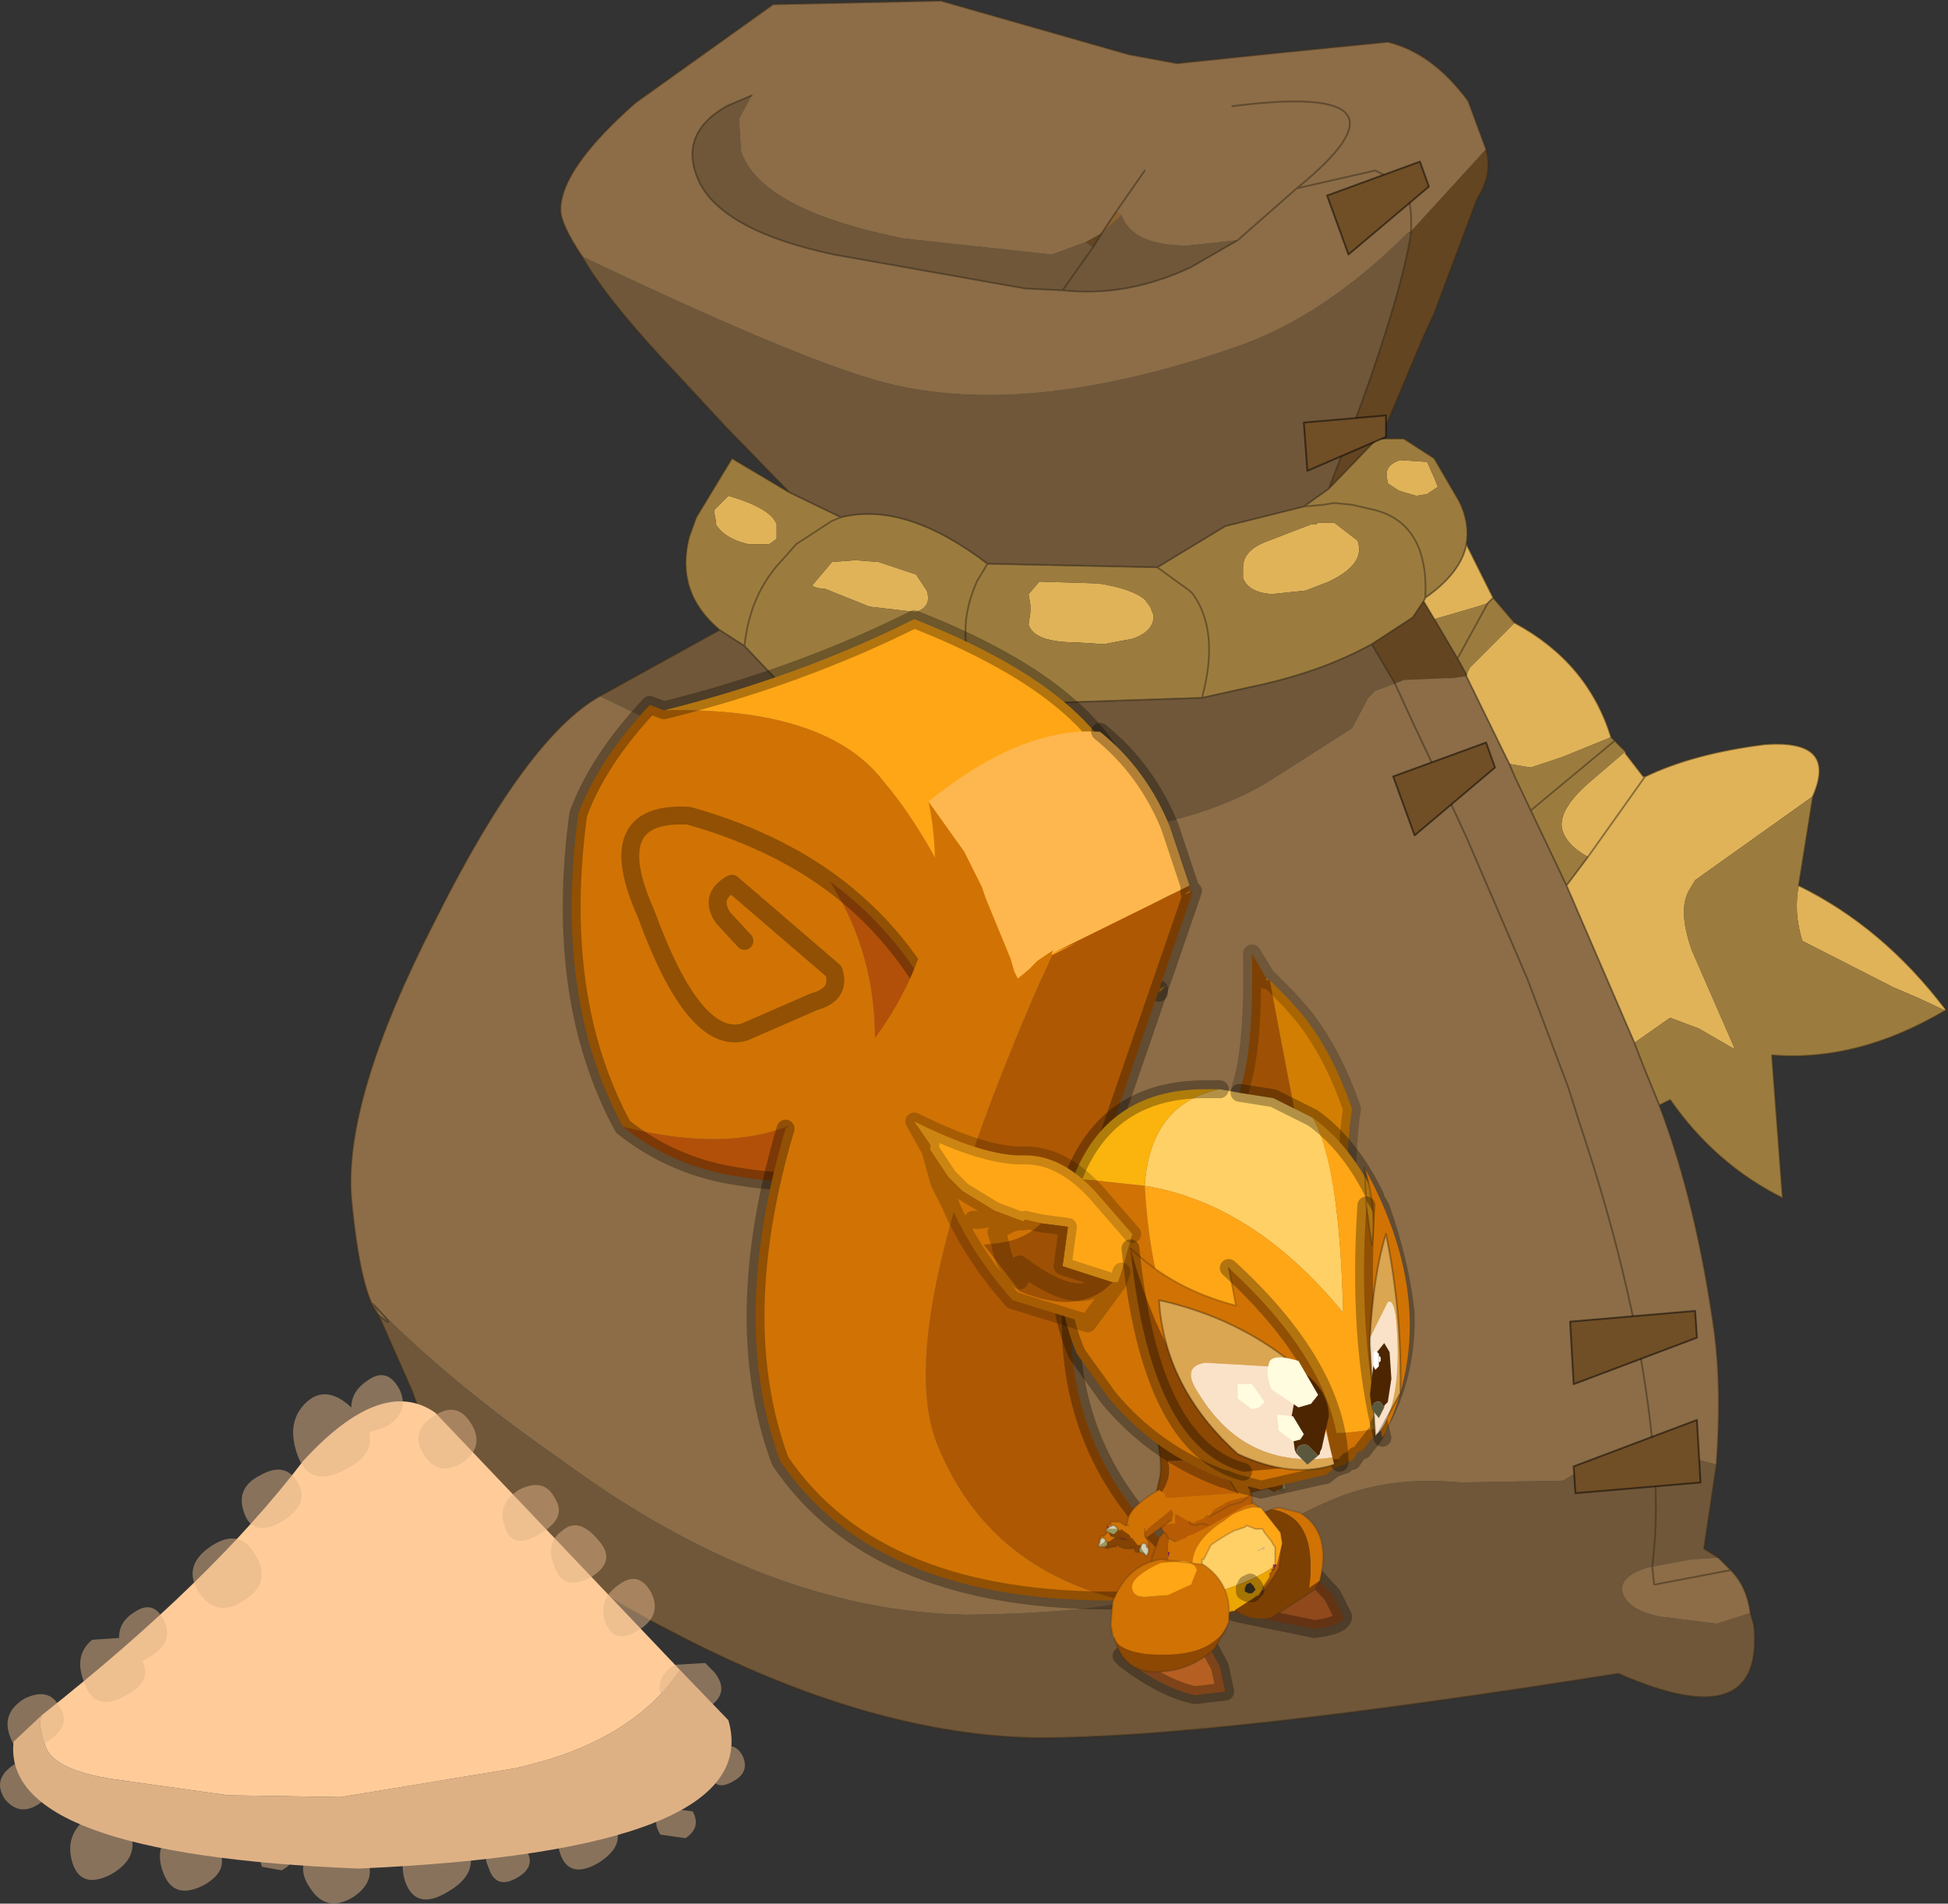 <svg viewBox="0 0 54.504 53.251" xmlns="http://www.w3.org/2000/svg" xmlns:xlink="http://www.w3.org/1999/xlink"><rect x="0" y="0" width="54.504" height="53.251" fill="#333333" stroke="none"/><g transform="translate(-373.02 -273.98)"><use transform="translate(373 273.65)" width="54.5" height="53.6" xlink:href="#a"/><use transform="translate(388.75 291.05)" width="23.85" height="30.65" xlink:href="#b"/></g><defs><g id="c"><path d="m12.1-14.05.75 1.5-.15.15-.3.1-1.2.35-.3-.5.05-.1q1-.7 1.15-1.5m1.35 2.2q2.05 1.1 2.7 3.2l-1.35.55-.9.3-.6-.1-1.2-2.45v-.05l.1-.2 1.25-1.25m3.1 3.6v.05l.5.65h.05q1.35-.65 3.35-.9Q22.5-8.6 21.8-7l-3.3 2.35-.15.25q-.35.55.05 1.7L19.6.05h-.05L18.6-.5l-.8-.3-1 .7-1.9-4.4.6-.8q-.55-.3-.7-.7-.2-.55.7-1.35l1.05-.9M21.4-4.5q2.35 1.15 4.1 3.45V-1l-.75-.35-.7-.3-2.55-1.3q-.25-.8-.1-1.55M11-16.35l.2.45.1.25-.3.2-.3.05-.35-.1-.15-.05-.3-.2v-.05q-.15-.45.35-.6l.75.05M5.85-13.3v-.1q0-.45.6-.7l1.3-.5h.15l.05-.05h.45l.65.5q.25.65-.8 1.15l-.65.25-.95.1q-.65-.05-.8-.45v-.2m-5.7.3 1.65.05q.95.15 1.3.45l.15.2.1.25q0 .45-.6.65l-.8.15-.75-.05q-1.2 0-1.35-.5l.05-.35v-.2l-.05-.3.3-.35M17.1-7.55 15.5-5.3l1.6-2.25m-26-7.05v-.1l-.05-.25V-15l.4-.4q1.2.35 1.35.8v.4l-.2.15H-8q-.65-.15-.9-.55m2.95 1.8-.2-.05-.05-.05.55-.65.65-.05.65.05 1.05.35.3.45q.15.45-.3.6l-1.3-.15-1.25-.5h-.1" fill="#e0b359" fill-rule="evenodd" transform="translate(28.95 29.6)"/><path d="M9.7-17h.65l.85.55.7 1.2q.3.6.2 1.2-.15.8-1.15 1.5l-.05.1-.3.45-1.15.75q-1.45.8-3.4 1.2l-1.35.3q.5-1.85-.25-2.9l-.1-.1-.9-.65.9.65.1.1q.75 1.05.25 2.9l-5.95.2q-5.25.35-5.95-.7l-.9-.95q.15-1.45 1.05-2.4l.4-.45 1-.65.25-.1-.25.1-1 .65-.4.45q-.9.95-1.05 2.4l-.7-.45q-1.25-1.05-.85-2.6l.2-.55 1-1.65 1.6.95 1.45.7q1.8-.45 4.1 1.3l4.75.1 1.9-1.15 2.2-.55.55-.05.3-.05.5.05.65.15q1.5.4 1.4 2.45.1-2.05-1.4-2.45l-.65-.15-.5-.05-.3.05-.55.05.7-.5L9.6-17h.1m3.15 4.45.6.7-1.25 1.25-.1.2-.25-.45-.65-1.1 1.2-.35.3-.1.15-.15m3.3 3.9.4.4-1.05.9q-.9.8-.7 1.35.15.4.7.7l-.6.8-1-2.1-.45-.95-.15-.35.6.1.9-.3 1.35-.55M21.8-7l-.4 2.5q-.15.75.1 1.55l2.55 1.3.7.3.75.35v-.05l.05.05h-.05Q23.05.45 20.65.25l.3 4q-1.9-.95-3.15-2.75l-.3.15-.45-1.1-.25-.65 1-.7.8.3.95.55h.05L18.4-2.7q-.4-1.15-.05-1.7l.15-.25L21.8-7M11-16.35l-.75-.05q-.5.15-.35.6v.05l.3.2.15.05.35.1.3-.05.3-.2-.1-.25-.2-.45M.15-13l-.3.35.05.3v.2l-.05.35q.15.5 1.35.5l.75.05.8-.15q.6-.2.6-.65l-.1-.25-.15-.2q-.35-.3-1.3-.45L.15-13m5.7-.3v.2q.15.4.8.45l.95-.1.65-.25q1.05-.5.8-1.15l-.65-.5h-.45l-.05.05h-.15l-1.3.5q-.6.25-.6.7v.1m10.4 4.75L13.9-6.6l2.35-1.95m-4.4-2.3.85-1.55-.85 1.55M-8.9-14.6q.25.4.9.55h.6l.2-.15v-.4q-.15-.45-1.35-.8l-.4.4v.05l.05.25v.1m2.95 1.8h.1l1.25.5 1.3.15q.45-.15.3-.6l-.3-.45-1.05-.35-.65-.05-.65.05-.55.65.05.05.2.05m4.65-.7-.3.5-.1.25q-.6 1.6.45 3.2-1.05-1.6-.45-3.2l.1-.25.3-.5" fill="#9c7c3e" fill-rule="evenodd" transform="translate(28.95 29.6)"/><path d="M12.65-25.1q.2.7-.25 1.4l-1.2 3.2-.3.65L9.7-17h-.1l-1.35 1.4.9-2.35q1.15-3.2 1.4-4.8v-.05l2.1-2.3m-2.2 2.35.1-.05v.05h-.1m-9 .25.45-.25-.25.4-.2-.15m8 11.25L10.6-12l.3-.45.3.5.65 1.1.25.45v.05h-.05l-.35.05h-.2l-1.15.05-.25.1-.65-1.1" fill="#634521" fill-rule="evenodd" transform="translate(28.95 29.6)"/><path d="m19.1 11.7-.35 2.35.4.25-.75.05-1.1.2q-.85.2-.85.65.1.55 1.05.75l1.6.2.95-.3.1.35q.3 3.15-3.8 1.35Q5 19.35.15 19.35q-4.7-.05-10.25-2.95-6.05-3.1-7.3-6.75l-.95-2.15.05.05q.55.45-.2-.35 2.15 2.2 5.25 4.35Q-7.5 15.8-1.9 15.9q5.55-.05 7.1-1.3t3.1-1.9q1.6-.7 3.65-.5l2.85-.05q.7-.45 2.3-1.1l.2.1q.3 0 .85.3l.95.25M-12.15-9.8l3.35-1.85.7.45.9.95q.7 1.05 5.95.7l5.95-.2 1.35-.3q1.95-.4 3.4-1.2l.65 1.1-.55.2-.2.2-.45.85-2.35 1.5q-2 1.2-5.2 1.5-3.25.3-9.05-1.95-1.8-.65-4.45-1.95m5.3-5.7-1.8-1.85-1.25-1.35q-2.05-2.15-2.75-3.4 6.5 3.1 8.75 3.6 3.95.9 9.65-1.1 2.4-.85 4.7-3.15h.1q-.25 1.6-1.4 4.8l-.9 2.35-.7.5-2.2.55-1.9 1.15-4.75-.1q-2.3-1.75-4.1-1.3l-1.45-.7M5.7-22.55l-1.3.75q-1.8.85-3.6.65l-1.05-.05-5.35-.95q-3.05-.65-3.75-2-.65-1.35.75-2.15l.7-.3-.35.65.05.9q.55 1.65 4.55 2.45l4.15.45.95-.35.2.15-.85 1.2.85-1.2.25-.4.55-.5q.3.85 1.85.85l1.4-.15m11.6 37.1q.2-1.6 0-3.4.2 1.8 0 3.4" fill="#705739" fill-rule="evenodd" transform="translate(28.95 29.6)"/><path d="m1.9-22.75.4-.6.15.1-.55.5m15.2 33.8h.2v.1l-.2-.1" fill="#8c622f" fill-rule="evenodd" transform="translate(28.95 29.6)"/><path d="M-12.65-22.1q-.6-.9-.6-1.3 0-1.15 2.1-3l3.85-2.75 4.7-.1 5.25 1.5L4-27.5l2.9-.3 3-.3q1.25.3 2.25 1.65l.5 1.35-2.1 2.3-.1.05q-2.3 2.3-4.7 3.15-5.7 2-9.65 1.1-2.25-.5-8.75-3.6M17.5 1.65q1.05 2.75 1.55 6.4.2 1.55.05 3.65l-.95-.25q-.55-.3-.85-.3v-.1Q16.9 7 15.25 2.1l-.3-.95L13.8-1.9l-1.7-3.95-.6-1.3-.8-1.7-.05-.1-.55-1.2.25-.1 1.15-.05h.2l.35-.05h.05l1.2 2.45.15.35.45.95 1 2.1 1.9 4.4.25.65.45 1.1m1.65 12.65.35.35q.45.45.55 1.2l-.95.3-1.6-.2q-.95-.2-1.05-.75 0-.45.85-.65l1.1-.2.75-.05m-37.5-6.8q-.5-.6-.75-3.2-.25-2.8 2.35-7.85 2.55-5.1 4.6-6.25Q-9.5-8.5-7.7-7.85-1.9-5.6 1.35-5.9q3.2-.3 5.2-1.5L8.9-8.9l.45-.85.2-.2.55-.2.55 1.2.05.1.8 1.7.6 1.3 1.7 3.95 1.15 3.05.3.95Q16.9 7 17.3 11.05h-.2q-1.6.65-2.3 1.1l-2.85.05q-2.05-.2-3.65.5-1.55.65-3.1 1.9t-7.1 1.3q-5.6-.1-11.35-4.35-3.1-2.15-5.25-4.35l.15.3-.15-.3q.75.8.2.35l-.05-.05M5.7-22.55 7.35-24l2.2-.5.6.3q.45.25.4 1.4.05-1.15-.4-1.4l-.6-.3-2.2.5-1.65 1.45-1.4.15q-1.55 0-1.85-.85l-.15-.1-.4.6-.45.25-.95.35-4.15-.45q-4-.8-4.55-2.45l-.05-.9.35-.65-.7.3q-1.4.8-.75 2.15.7 1.35 3.75 2l5.35.95 1.05.05q1.8.2 3.6-.65l1.3-.75M3.1-24.5l-.8 1.15.8-1.15m2.45-1.8q5.5-.7 1.8 2.3 3.7-3-1.8-2.3M19.5 14.65l-2.1.4h-.05l-.05-.5.05.5h.05l2.1-.4" fill="#8c6d47" fill-rule="evenodd" transform="translate(28.95 29.6)"/><path d="M16.3 7.5q-.6-.9-.6-1.3 0-1.15 2.1-3L21.65.45l4.7-.1 5.25 1.5 1.35.25 2.9-.3 3-.3q1.25.3 2.25 1.65l.5 1.35q.2.7-.25 1.4l-1.2 3.2-.3.65-1.2 2.85h.65l.85.55.7 1.2q.3.6.2 1.2l.75 1.5.6.7q2.05 1.1 2.7 3.2l.4.4m0 .05.5.65h.05q1.35-.65 3.35-.9 2.05-.15 1.35 1.45l-.4 2.5q2.35 1.15 4.1 3.45l.05.05h-.05Q52 30.05 49.6 29.85l.3 4q-1.9-.95-3.15-2.75l-.3.15Q47.5 34 48 37.65q.2 1.55.05 3.65l-.35 2.35.4.25.35.35q.45.45.55 1.2l.1.35q.3 3.15-3.8 1.35-11.35 1.8-16.2 1.8-4.7-.05-10.25-2.95-6.05-3.1-7.3-6.75l-.95-2.15q-.5-.6-.75-3.2-.25-2.8 2.35-7.85 2.55-5.1 4.6-6.25l3.35-1.85q-1.25-1.05-.85-2.6l.2-.55 1-1.65 1.6.95-1.8-1.85-1.25-1.35Q17 8.75 16.3 7.5m23.2-.7q.05-1.15-.4-1.4l-.6-.3-2.2.5-1.65 1.45-1.3.75q-1.8.85-3.6.65L28.7 8.4l-5.35-.95q-3.05-.65-3.75-2-.65-1.35.75-2.15l.7-.3m9.8 3.85.4-.6.8-1.15m7.45 1.75V6.8m0 .05q-.25 1.6-1.4 4.8L37.2 14l1.35-1.4h.1m1.25 4.45q1-.7 1.15-1.5m-1.2 1.6.05-.1Q40 15 38.5 14.6l-.65-.15-.5-.05-.3.05-.55.05-2.2.55-1.9 1.15.9.65.1.1q.75 1.05.25 2.9l1.35-.3q1.95-.4 3.4-1.2l1.15-.75.3-.45.3.5m1.5-.45.15-.15m-11.2-9.8.25-.4m-1.1 1.6.85-1.2M37.2 14l-.7.5m2.55 4.95-.65-1.1m2.65.9v-.05l-.25-.45-.65-1.1m4.3 6.65 1.6-2.25m.2 18.6q-.4-4.05-2.05-8.95l-.3-.95-1.15-3.05-1.7-3.95-.6-1.3-.8-1.7-.05-.1-.55-1.2m3.2 2.25.15.35.45.95 2.35-1.95m-2.95.65-1.2-2.45m4.7 10.25.25.65.45 1.1m-2.6-6.15.6-.8m1.3 5.2-1.9-4.4-1-2.1m-1.2-5.8-.85 1.55M36.3 5.6q3.7-3-1.8-2.3M20.85 18.4Q21 16.95 21.9 16l.4-.45 1-.65.25-.1-1.45-.7m5.6 5.95q-1.05-1.6-.45-3.2l.1-.25.3-.5q-2.3-1.75-4.1-1.3m-2.7 3.6.9.95q.7 1.05 5.95.7l5.95-.2m-13.5-1.9.7.45m-10.4 18.4.15.3.05.05q.55.45-.2-.35m35.8 3.85v.1q.2 1.8 0 3.4l.05.5h.05l2.1-.4M32.4 16.2l-4.75-.1" fill="none" stroke="#362a1b" stroke-linecap="round" stroke-linejoin="round" stroke-opacity=".502" stroke-width=".05"/><path d="m15.1 11.75 3.45-1.3.1 1.75-3.5.3-.05-.75" fill="#704e26" fill-rule="evenodd" transform="translate(28.95 29.6)"/><path d="m44.05 41.35.05.75 3.5-.3-.1-1.75z" fill="none" stroke="#000" stroke-linecap="round" stroke-linejoin="round" stroke-opacity=".502" stroke-width=".05"/><path d="m18.55 8.15-3.45 1.3L15 7.7l3.5-.3.05.75" fill="#704e26" fill-rule="evenodd" transform="translate(28.95 29.6)"/><path d="m47.5 37.75-.05-.75-3.5.3.1 1.75z" fill="none" stroke="#000" stroke-linecap="round" stroke-linejoin="round" stroke-opacity=".502" stroke-width=".05"/><path d="m12.9-7.8-2.25 1.9-.6-1.65 2.6-.95.25.7" fill="#704e26" fill-rule="evenodd" transform="translate(28.95 29.6)"/><path d="m41.85 21.8-.25-.7-2.6.95.6 1.65z" fill="none" stroke="#000" stroke-linecap="round" stroke-linejoin="round" stroke-opacity=".502" stroke-width=".05"/><path d="m9.85-17.05-2.2.95-.1-1.35 2.3-.2v.6" fill="#704e26" fill-rule="evenodd" transform="translate(28.95 29.6)"/><path d="M38.8 12.55v-.6l-2.3.2.1 1.35z" fill="none" stroke="#000" stroke-linecap="round" stroke-linejoin="round" stroke-opacity=".502" stroke-width=".05"/><path d="m11.05-24.05-2.25 1.9-.6-1.65 2.6-.95.25.7" fill="#704e26" fill-rule="evenodd" transform="translate(28.95 29.6)"/><path d="m40 5.55-.25-.7-2.6.95.6 1.65z" fill="none" stroke="#000" stroke-linecap="round" stroke-linejoin="round" stroke-opacity=".502" stroke-width=".05"/><path d="M-27.75 18.7q-.15.2.1.9.25.65 1.9.9l3.2.45 3.15.05 4.85-.8q3.25-.7 4.65-2.75l1.35 1.4Q-7.5 22.5-18.9 23q-10-.4-9.65-3.55l.8-.75" fill="#deb185" fill-rule="evenodd" transform="translate(28.95 29.6)"/><path d="M-9.9 17.45q-1.4 2.05-4.65 2.75l-4.85.8-3.15-.05-3.2-.45q-1.65-.25-1.9-.9-.25-.7-.1-.9 4.75-3.75 7.3-7.1 2.2-2.4 3.7-1.35l6.85 7.2" fill="#fc9" fill-rule="evenodd" transform="translate(28.95 29.6)"/><path d="M-8.95 17.5q.45.55-.1.95l-.2.15q-.65.4-1.05-.2-.45-.65.25-1.1l.85-.05.25.25m-3.45-2.65q-.75.4-1-.25-.3-.7.2-1.05.45-.4 1 .25.55.6-.2 1.05m1.7.45q.3.65-.4 1.05-.65.4-.9-.25-.2-.65.4-1.05.55-.4.9.25m-4.1-1.85q-.25-.65.4-1.05.7-.35 1 .25.35.55-.45 1-.75.45-.95-.2m4.5 7.85.75.1q.25.45-.2.75l-.7-.1q-.3-.45.15-.75m-2.95 1.3q-.25-.7.45-1.05.7-.4 1.05.2t-.45 1.1q-.8.45-1.05-.25m-1.05-.25q.45.55-.15.9t-.8-.25q-.25-.55.15-.85.35-.3.8.2m5.25-1.95q-.15-.45.25-.7.4-.3.65.15.2.45-.25.7-.5.3-.65-.15m-11.55-8.2q.35.6-.45 1.1-.8.45-1.05-.25t.45-1.05q.7-.4 1.05.2m.25-2.25q.55-.5 1.25.15 0-.45.45-.75.55-.4.9.25.3.65-.4 1.05l-.45.15q.15.6-.6 1-1.05.6-1.4-.35t.25-1.5m3.3 1.5q-.45-.65.25-1.1.65-.45 1.05.2t-.25 1.1q-.65.4-1.05-.2m-9.3 5.15.75-.05q0-.45.4-.7.55-.4.85.2t-.35 1l-.25.15q.3.55-.45.95-.85.5-1.15-.3-.35-.8.2-1.25m-.9 1.9q.35.55-.45 1-.75.45-.95-.2-.25-.65.4-1.05.7-.35 1 .25m.35 4.35q-.25-.8.45-1.3.7-.45 1.1.3.4.8-.45 1.3-.85.45-1.1-.3m-1.9-1.8q-.35-.55.25-.95.55-.45.9.15.35.55-.2.95-.55.35-.95-.15m5.75-7.05q.8-.55 1.25.2.5.8-.3 1.3-.75.5-1.25-.2-.5-.75.3-1.3m1.45 8.95q-.15-.4.25-.6.35-.2.55.15.2.3-.25.55l-.55-.1m-2.75.2q-.3-.75.25-1.2.5-.45 1.1.25.65.75-.2 1.25-.85.45-1.15-.3m6.75.2q-.25-.85.5-1.4.75-.5 1.2.35.45.8-.5 1.35-.9.55-1.2-.3m-1.15-.8q.45.75-.3 1.25-.75.45-1.2-.25-.5-.7.25-1.25.75-.5 1.25.25" fill="#deb185" fill-opacity=".502" fill-rule="evenodd" transform="translate(28.95 29.6)"/></g><g id="b"><path d="M391.6 293.85q4.55-.1 6.15 2 1.65 1.95 2.95 5.55l.15.4.1.25-1.65 1.05.1-.6q-1.1-2.35-3.15-3.85 1.3 2.05 1.25 4.55-1.85 3.6-7.05 2.3-1.95-3.6-1.25-8.75.55-1.5 2-3.05l.4.15m2.25 6.45-.6-.65q-.4-.6.25-.95l2.85 2.45q.2.65-.55.85l-1.95.85q-1.4.4-2.75-3.3-1.3-2.9 1.2-2.75 2.3.65 3.95 1.85-1.65-1.2-3.95-1.85-2.5-.15-1.2 2.75 1.35 3.7 2.75 3.3l1.95-.85q.75-.2.55-.85l-2.85-2.45q-.65.35-.25.95l.6.65" fill="#d07304" fill-rule="evenodd" transform="translate(-388.75 -291.05)"/><path d="m400.95 302.05-.1-.25-.15-.4q-1.3-3.6-2.95-5.55-1.6-2.1-6.15-2 3.8-.95 7-2.55 5.1 2 5.95 4.75l1.05 3.1-.2.45.2-.45.05.35-.25.1-4.45 2.4-.05.1.05-.05m4.5-.3v-.1l.2-.1-.2.2" fill="#ffa616" fill-rule="evenodd" transform="translate(-388.75 -291.05)"/><path d="M390.45 305.5q5.2 1.3 7.05-2.3.05-2.5-1.25-4.55 2.05 1.5 3.15 3.85l-.1.6-.65 1.65-.9 1.25q-1.45 1.35-4 .9-1.85-.25-3.3-1.4" fill="#b25009" fill-rule="evenodd" transform="translate(-388.75 -291.05)"/><path d="m16.65 8.55.2-.45L15.8 5Q14.95 2.25 9.85.25q-3.2 1.6-7 2.55l-.4-.15Q1 4.2.45 5.7q-.7 5.15 1.25 8.75 1.45 1.15 3.3 1.4 2.55.45 4-.9l.9-1.25.65-1.65M7.5 7.6Q5.85 6.4 3.55 5.75q-2.5-.15-1.2 2.75 1.35 3.7 2.75 3.3l1.95-.85q.75-.2.55-.85L4.75 7.65Q4.1 8 4.5 8.6l.6.65m11.8-.8-.05-.35m-.15 2.5v.1M7.5 7.6q2.05 1.5 3.15 3.85l-.1.6" fill="none" stroke="#000" stroke-linecap="round" stroke-linejoin="round" stroke-opacity=".302" stroke-width=".5"/><path d="M402.45 300.65v.05q-4.6 10.25-3.2 13.7t5.2 4.35q-6.9.1-9.6-3.9-1.45-3.9.15-9.3 5.05-4 4-9.15l1 1.4.5 1 .1.3.7 1.7.1.35.1.2.3-.25.25-.25.45-.3-.05.1" fill="#d07304" fill-rule="evenodd" transform="translate(-388.75 -291.05)"/><path d="m402.45 300.65.7-.3-.7.35v-.05m3.85-1.7-.15.05.15-.1v.05l.1-.05-.1.05" fill="#ffa616" fill-rule="evenodd" transform="translate(-388.75 -291.05)"/><path d="m402.45 300.7.7-.35-.7.3 3.85-1.9v.15l-.15.1.15-.05.05.1-.05-.1.1-.05-.05.15-2.5 7.25q-2.4 6.9 1.8 10.9 1.4.6-.2 1.25l-1 .3q-3.8-.9-5.2-4.35t3.2-13.7" fill="#ae5804" fill-rule="evenodd" transform="translate(-388.75 -291.05)"/><path d="m406.3 298.75-3.85 1.9.05-.1-.45.3-.25.25-.3.25-.1-.2-.1-.35-.7-1.7-.1-.3-.5-1-1-1.4q2.6-2.1 4.8-1.95 1.3 1.05 1.95 2.65l.55 1.65" fill="#feb74e" fill-rule="evenodd" transform="translate(-388.75 -291.05)"/><path d="m15.7 27.7 1-.3m.2-1.25q-4.2-4-1.8-10.9L17.6 8l-.05-.1.1-.05-.05.15m-.05-.15V7.7m-11.3 6.8q-1.6 5.4-.15 9.3 2.7 4 9.6 3.9m1.85-19.85v.05m-2.5-4.5q1.3 1.05 1.95 2.65l.55 1.65" fill="none" stroke="#000" stroke-linecap="round" stroke-linejoin="round" stroke-opacity=".302" stroke-width=".5"/><path d="m404.5 320.4-.1-.1q1.1-.75 1.75-.65.55.05.65.3l.35.65.15.7-.85.1q-.9-.2-1.95-1" fill="#b56022" fill-rule="evenodd" transform="translate(-388.75 -291.05)"/><path d="M15.75 29.35q1.05.8 1.95 1l.85-.1-.15-.7-.35-.65q-.1-.25-.65-.3-.65-.1-1.75.65z" fill="none" stroke="#000" stroke-linecap="round" stroke-linejoin="round" stroke-opacity=".302" stroke-width=".5"/><path d="m407.6 319.1-.1-.05q.85-1 1.5-1.1l.75.05.55.6.3.6q0 .25-.8.35l-2.2-.45" fill="#8f491b" fill-rule="evenodd" transform="translate(-388.75 -291.05)"/><path d="m18.85 28.05 2.2.45q.8-.1.8-.35l-.3-.6-.55-.6-.75-.05q-.65.1-1.5 1.1z" fill="none" stroke="#000" stroke-linecap="round" stroke-linejoin="round" stroke-opacity=".302" stroke-width=".5"/><path d="m409.95 318.2-.3.2q.25-2-1.05-2.2l.2-.05.6.15q.8.5.6 1.65l-.05.25" fill="#d07304" fill-rule="evenodd" transform="translate(-388.75 -291.05)"/><path d="m409.95 318.2-.15.25-1.15.75-.2.05q-.6.05-.9-.3l-.2-.4-.1-.4v-.6q.3-.95 1.1-1.25l.25-.1q1.3.2 1.05 2.2l.3-.2" fill="#7c4003" fill-rule="evenodd" transform="translate(-388.75 -291.05)"/><path d="m19.9 28.15 1.15-.75.15-.25.05-.25q.2-1.15-.6-1.65l-.6-.15-.2.05-.25.1q-.8.3-1.1 1.25v.6l.1.4.2.4" fill="none" stroke="#332720" stroke-linecap="round" stroke-linejoin="round" stroke-opacity=".2" stroke-width=".05"/><path d="M408.3 316.15h-.05.05" fill="#d3c28e" fill-rule="evenodd" transform="translate(-388.75 -291.05)"/><path d="M406.1 316.2q.2-.15.5-.2.85-.25 1.45 0l.2.15h-.2l-.2.05-.25.1-.1.05-.2.15q-1.5.95-.55 2.15l-.5-.15q-.6-.35-.55-.95l.05-.15h-.05q-.05-.55.4-1.2" fill="#d07304" fill-rule="evenodd" transform="translate(-388.75 -291.05)"/><path d="M408.25 316.15h.05l.55.7.05.3-.15.6h-.05v-.5l-.05-.05-.05-.1-.2-.25-.05-.1h-.2l-.25-.1-.05.05-.3.1q-.3.15-.65.4l-.2.4h-.05v.15l-.05.35v.1l.2.4v.05h-.05q-.95-1.2.55-2.15l.2-.15.1-.05.25-.1.2-.05h.2" fill="#ffa616" fill-rule="evenodd" transform="translate(-388.75 -291.05)"/><path d="m406.7 317.6.2-.4q.35-.25.65-.4l.3-.1.05-.05.25.1h.2l.05.1.2.25.05.1.05.05v.5h-.05v.05q-.5.4-1.85.8l-.2-.4v-.1l.05-.35v-.15h.05m1.5-.25.2-.05v-.05l-.15.1h-.05m-.2-.35v-.05.05" fill="#ffd065" fill-rule="evenodd" transform="translate(-388.75 -291.05)"/><path d="M408.15 316.75h.1-.1m.05.6h.05l.15-.1v.05l-.2.05" fill="#cfd1b8" fill-rule="evenodd" transform="translate(-388.75 -291.05)"/><path d="M406.65 317.6h.05-.05" fill="#9c9a5d" fill-rule="evenodd" transform="translate(-388.75 -291.05)"/><path d="M408 317v-.05.05" fill="#eceadf" fill-rule="evenodd" transform="translate(-388.75 -291.05)"/><path d="M408.7 317.75h.05l-.1.15h-.05l.05-.05v-.1h.05" fill="#9a275b" fill-rule="evenodd" transform="translate(-388.75 -291.05)"/><path d="M406.1 316.2q-.45.65-.4 1.2v.15q-.05.6.55.95l.5.15h.05v.05l.15.15.15.1v.05l.05.05v.05l-.05.1q-1.2.1-1.65-.65-.25-.45-.2-1l.2-.55.65-.8m2.65 1.55.15-.6-.1.7-.15.25-.3.4v-.1l.2-.3v-.1l.05-.05v-.05h.05l.1-.15" fill="#ae5804" fill-rule="evenodd" transform="translate(-388.75 -291.05)"/><path d="M408.65 317.8v.05l-.05.05v.05l-.05.05v.1l-.2.3v.05l-.1.15-.1.05-.55.35-.05.05h-.05l-.4.15.05-.1v-.05l-.05-.05v-.05l-.15-.1-.15-.15v-.1q1.35-.4 1.85-.8" fill="#eca602" fill-rule="evenodd" transform="translate(-388.75 -291.05)"/><path d="M405.7 317.4h.05l-.05.15v-.15" fill="#7c2150" fill-rule="evenodd" transform="translate(-388.75 -291.05)"/><path d="M408.35 318.45v.05l-.1.1.1-.15" fill="#641c40" fill-rule="evenodd" transform="translate(-388.75 -291.05)"/><path d="M19.55 25.1h-.05l-.2-.15q-.6-.25-1.45 0-.3.05-.5.2l-.65.8-.2.55q-.05.55.2 1 .45.75 1.65.65l.05-.1V28l-.05-.05v-.05l-.15-.1-.15-.15v-.05m-.1-1.05.2-.4q.35-.25.65-.4l.3-.1.05-.05.25.1h.2l.05.1.2.25.05.1.05.05v.5h-.05v.1l-.05.05v.05l-.05.05v.1l-.2.3v.05m.55-1.3-.05-.3-.55-.7m-1.6 1.45h-.05.05m.1 1-.2-.4v-.1l.05-.35v-.15m1.7.9.3-.4.15-.25.1-.7m-.65 1.45.1-.1m-.1.1.1-.15m-.2.2.1-.05m-1.45 0v.05m.3.55.4-.15" fill="none" stroke="#332720" stroke-linecap="round" stroke-linejoin="round" stroke-opacity=".2" stroke-width=".05"/><path d="M408.05 318.55h-.1l-.1-.05v-.1l.05-.1.1-.05.1.1.05.1-.1.1" fill="#443927" fill-rule="evenodd" transform="translate(-388.75 -291.05)"/><path d="M19.3 27.5h-.1l-.1-.05v-.1l.05-.1.1-.05.1.1.05.1z" fill="none" stroke="#000" stroke-linecap="round" stroke-linejoin="round" stroke-opacity=".302" stroke-width=".5"/><path d="m408.25 314.5.05.05v.1h-.1l-.1.05.05-.1.1-.1m.4.15h.05l.2-.05-.1.15v-.05h-.1l-.05-.05m.25.8h.05l.05.1v.1l-.1-.05v-.15" fill="#9c9a5d" fill-rule="evenodd" transform="translate(-388.75 -291.05)"/><path d="M408.25 314.5h.05l.05.15h-.05v-.1l-.05-.05m.65.1v.1l-.05.1-.05-.05.1-.15m.1 1.05-.1.05-.1-.05.1-.05.1.05" fill="#7a7549" fill-rule="evenodd" transform="translate(-388.75 -291.05)"/><path d="M408.1 315.15v-.05h.05l-.05.05m.3-.15v.05l-.05.1-.05-.05.1-.1" fill="#561837" fill-rule="evenodd" transform="translate(-388.75 -291.05)"/><path d="M408.3 314.65h.05l.05.05-.05.05v.1l.05.1v-.15l.05-.1h.05l.1-.05h.05l.05.05h.1v.05l.05.05v.15l-.05.05-.05.1-.05.15.05.05h.05l.05.05h.05v.25l-.1.05h-.05l-.05.05h-.05l-.25-.15h-.1l-.05-.05h-.1l-.1-.2.05-.1v-.05l.05-.05h-.05v-.05h.05l-.05-.05-.05-.15v-.05l.05-.1.1-.05h.1m.1.35v-.05.05l-.1.1.05.05.05-.1V315" fill="#854303" fill-rule="evenodd" transform="translate(-388.75 -291.05)"/><path d="m19.6 23.6-.05-.15h-.05m.05.15h.05l.05.05-.05.05v.1l.05.1v-.15l.05-.1h.05l.1-.05h.1l.2-.05v.1l-.05.1v.15l-.05.05-.05.1-.05.15.05.05h.05l.05.05h.05v.1h.05l.05.1v.1l-.1.05-.1-.05H20l-.05.05h-.05l-.25-.15h-.1l-.05-.05m-.2-.2.05-.1V24h.05l-.05-.05-.05-.15v-.05l.1-.2.1-.1m.55.25v-.05h-.1l-.05-.05m-.55.05.1-.05h.1m.1.3v.05m-.1.1.1-.1m.45-.2-.05-.05m.1.85v-.15m0 .15-.1.05" fill="none" stroke="#332720" stroke-linecap="round" stroke-linejoin="round" stroke-opacity=".2" stroke-width=".05"/><path d="m408.6 315.15.05.1-.05.25h-.65l-.75.15-.05-.15-.1-.15v-.25l-.05-.05 1.1-.15.2.05.1.05.15.15h.05" fill="#ae5804" fill-rule="evenodd" transform="translate(-388.75 -291.05)"/><path d="m407.2 315.65.75-.15h.65l-.05.1-1.05.25h-.05l-.1-.1-.15-.1" fill="#854303" fill-rule="evenodd" transform="translate(-388.75 -291.05)"/><path d="M19.85 24.1h-.05l-.15-.15-.1-.05-.2-.05-1.1.15m1.55.55-1.05.25" fill="none" stroke="#332720" stroke-linecap="round" stroke-linejoin="round" stroke-opacity=".2" stroke-width=".05"/><path d="M407.45 315.1h.05l.1.05.2.15.1.15.05.15.05.05v.1l-.05.1h-.05l-.4.1-.15.05-.35.2-.15.2-.05-.05-.1.1-.25.1v.05l-.1-.05h-.05l-.35-.2h-.05v.25h-.05l-.35.05-.05-.35v-.4l.05-.05.1-.05.25-.15.3-.2.1-.05.85-.3h.35" fill="#d07304" fill-rule="evenodd" transform="translate(-388.75 -291.05)"/><path d="m405.5 316.65.35-.05h.05v-.25h.05l.35.2h.05l.1.05v-.05l.25-.1.1-.1.05.05.15-.2.35-.2.15-.05.4-.1h.05l.05-.1v-.1.05l.05.05v.3l-.2.05-.25.15-.7.4h-.05l-.05.05-.4.2-.15.05-.05.05-.15.05-.05.05h-.1l-.2-.1-.05-.1-.1-.1-.05-.15m.8-.1v.05l.15.05.2-.05.2.05-.2-.05-.2.05-.15-.05v-.05m1.65-.7-.2.15-.35.1-.25.15-.3.15.3-.15.25-.15.35-.1.2-.15" fill="#b75c04" fill-rule="evenodd" transform="translate(-388.75 -291.05)"/><path d="M18.7 24.05h-.35l-.85.3-.1.05-.3.2-.25.15-.1.05-.05.05v.4l.05.35.05.15.1.1.05.1.2.1m2.1-1.45-.05-.05m-1.1 1.05-.2-.05-.2.05-.15-.05v-.05m1.75-.5v-.3l-.05-.05v-.05m-1.15.75.3-.15.25-.15.35-.1.2-.15" fill="none" stroke="#332720" stroke-linecap="round" stroke-linejoin="round" stroke-opacity=".2" stroke-width=".05"/><path d="m405.35 315.85.1-.45q.15-.5-.2-1.8l-.35-1.1q0-.95.85.15l1.1 1.8q-.1.4-1.15.4.15.5-.3 1.05l-.05-.05" fill="#7c4003" fill-rule="evenodd" transform="translate(-388.75 -291.05)"/><path d="M405.4 315.9q.45-.55.3-1.05 1.05 0 1.15-.4l.8 1.3-2.25.15" fill="#be6105" fill-rule="evenodd" transform="translate(-388.75 -291.05)"/><path d="M18.1 23.4 17 21.6q-.85-1.1-.85-.15l.35 1.1q.35 1.3.2 1.8l-.1.45m1.5-1.4.8 1.3" fill="none" stroke="#000" stroke-linecap="round" stroke-linejoin="round" stroke-opacity=".2" stroke-width=".05"/><path d="M404.9 318.05q-.25.2-.2.4t.35.2l.65-.05.65-.3.15-.4q-.05-.2-.35-.25l-.65.05q-.35.15-.6.35m-.75 1.65-.05-.25.05-.65q.4-1.05 1.35-1.2l1.2.15q.8.55.7 1.55v.05q-.4 1.05-2.3.9-.8-.1-.9-.45l-.05-.1" fill="#d07304" fill-rule="evenodd" transform="translate(-388.75 -291.05)"/><path d="M404.9 318.05q.25-.2.6-.35l.65-.05q.3.05.35.25l-.15.4-.65.3-.65.05q-.3 0-.35-.2t.2-.4" fill="#ffa616" fill-rule="evenodd" transform="translate(-388.75 -291.05)"/><path d="M404.2 319.8q.1.35.9.45 1.9.15 2.3-.9l-.1.25-.3.5q-.7.65-1.65.65-.9 0-1.15-.95" fill="#8d4803" fill-rule="evenodd" transform="translate(-388.75 -291.05)"/><path d="M18.65 28.3v-.05q.1-1-.7-1.55l-1.2-.15q-.95.15-1.35 1.2l-.05.65.05.25m3.25-.35-.1.25-.3.5q-.7.65-1.65.65-.9 0-1.15-.95" fill="none" stroke="#332720" stroke-linecap="round" stroke-linejoin="round" stroke-opacity=".2" stroke-width=".05"/><path d="M404.5 316.9v-.15l.05-.15.05-.2q.15-.35.85-.75l.05.05.1.05.05.15.1.15.05.15-.6.5-.35.35-.05.1h-.05l-.2-.15v-.05l-.05-.05" fill="#d07304" fill-rule="evenodd" transform="translate(-388.75 -291.05)"/><path d="m404.8 317.15.05-.1.35-.35.6-.5.05.15-.05.15-.9.65h-.1" fill="#ae5804" fill-rule="evenodd" transform="translate(-388.75 -291.05)"/><path d="m15.75 25.85.05.05m.9-1.3q-.7.4-.85.75l-.05.2-.05.15v.1m.4.3.9-.65" fill="none" stroke="#332720" stroke-linecap="round" stroke-linejoin="round" stroke-opacity=".2" stroke-width=".05"/><path d="m404 316.65.05.05-.05.05v-.1" fill="#9a275b" fill-rule="evenodd" transform="translate(-388.75 -291.05)"/><path d="m404.05 316.7.1-.05h.05l.1.1h-.25l-.1.05.1-.1m.9.5.05-.05h.05l.05.05v.05l.05.05v.1l-.05.1-.05-.05-.1-.15v-.1m-1.15-.15.05-.05h.05l.05.05v.05l-.15.1-.05.05.05-.15v-.05" fill="#cfd1b8" fill-rule="evenodd" transform="translate(-388.75 -291.05)"/><path d="m403.95 316.8.1-.05h.25v.05l-.1.1h-.05l-.2-.1m1 .6h-.05v-.1l.05-.1v.1l.1.15.05.05-.05-.05-.1-.05m-1.2-.15.05-.05.15-.1h.05v.1l-.05.05h-.2" fill="#9c9a5d" fill-rule="evenodd" transform="translate(-388.75 -291.05)"/><path d="M404.7 317v-.05.05m-.35 0h.05l.15.05h-.1l-.1-.05" fill="#5e1a3c" fill-rule="evenodd" transform="translate(-388.75 -291.05)"/><path d="m404.3 316.75.05.05.05-.05.05.05.15.1.05.05v.05h.05l.15.2h.1l-.05.1v.1h.05-.15l-.05-.1v-.05l-.05.05h-.2l-.15-.05-.05-.05h-.05v.05h-.1l-.15.05-.1-.05h.05l.05-.05v-.1h-.05.1l.15-.1h.05l-.15-.05-.05-.1.1.05h.05l.1-.1v-.05m.05.25h-.1.1l.1.05h.1l-.15-.05h-.05" fill="#854303" fill-rule="evenodd" transform="translate(-388.75 -291.05)"/><path d="m404 316.65.1-.05v-.05h.25l.15.1h.1l.4.1h.05v.2l.1.15v.2l-.05-.05v-.05l-.05-.05H405l-.05.05h-.1l-.15-.2h-.05v-.05l-.05-.05-.15-.1-.05-.05-.05.05-.15-.15h-.05l-.1.05-.05-.05m.7.35v-.05.05m-.65-.15.05.1.15.05h-.05l-.15.1h-.1v-.05l-.05-.05h-.05l-.05.05v-.1h.1l.1-.1h.05" fill="#d07304" fill-rule="evenodd" transform="translate(-388.75 -291.05)"/><path d="M15.85 25.6h-.1l-.15-.1h-.25v.05l-.1.05v.1l.05-.05.1-.05h.05l.1.1v.05l-.1.1h-.05l-.1-.05.05.1.15.05h.15l.15.05h-.1l-.1-.05m.6.2.05-.05h.05l.05.05v.05l.05.05v-.2l-.1-.15v-.2m-1.05 0-.05.05.1.05h-.05l-.1.1h-.1v.1l.05-.05h.05l.05.05v.05h.05v.1l-.05.05H15l.05-.15V26m.1.2.1.05.15-.05h.1v-.05h.05l.05.05.15.05h.2l.05-.05v.05l.05.1h.15-.05v-.1l.05-.1m0 .2.1.05.05.05.05-.1v-.1" fill="none" stroke="#332720" stroke-linecap="round" stroke-linejoin="round" stroke-opacity=".2" stroke-width=".05"/><path d="m409.8 308.15-.1.05h-.15l-.2.1-.5.05q-.15-.15-.2 0h.05v.05l-.05-.05h-.2l-.55-1.4q-.5-1.35-.15-2.6.35-1.15.3-3.7l.4.7v.05h.1l.3 1.6.7 3.65.25 1.5m-.1.05h-.15.15m-1.25-6.85v-.05l-.4-.65.4.7-.4-.7.4.65v.05" fill="#9e5104" fill-rule="evenodd" transform="translate(-388.75 -291.05)"/><path d="M408.45 301.35h.05v.05h.05l.5.5.4.45q.85 1.05 1.4 2.65-.15.9-.15 2.6l-.9.55-.25-1.5-.7-3.65-.3-1.6h-.1v-.05m.4 7h-.2q.05-.15.2 0" fill="#d27e02" fill-rule="evenodd" transform="translate(-388.75 -291.05)"/><path d="M408.45 301.35h.05-.05" fill="#8b4805" fill-rule="evenodd" transform="translate(-388.75 -291.05)"/><path d="M19.75 10.3h-.05v.05h.1l.5.5.4.45q.85 1.05 1.4 2.65-.15.9-.15 2.6l-.9.55-.1.05h-.15l-.2.1m-.85-6.95v.05h.05m-.1 6.95-.55-1.4q-.5-1.35-.15-2.6.35-1.15.3-3.7l.4.7-.4-.7.4.65v.05m1.1 6.85h.15" fill="none" stroke="#000" stroke-linecap="round" stroke-linejoin="round" stroke-opacity=".2" stroke-width=".5"/><path d="M409.75 305.25q.75 1.3.85 5.45-2.5-3.05-5.55-3.55.15-2.3 2.1-2.7l.55.1.95.15 1.1.55" fill="#ffd065" fill-rule="evenodd" transform="translate(-388.75 -291.05)"/><path d="M405.05 307.15q.45 7.85 6.45 6.8h.05l-.05.15-.35.45-.15.05-.05.1-.1.15h-.1l-.1.1-.3.1-.25.2h-.05l-1.75.4-.75-.2-.25-.1h-.05q-1.9-.7-3.2-2.25l-.9-1.25q-.9-2.1-.15-4.9l.65.05 1.4.15" fill="#d07304" fill-rule="evenodd" transform="translate(-388.75 -291.05)"/><path d="M405.05 307.15q3.05.5 5.55 3.55-.1-4.15-.85-5.45 1.05.75 1.75 2.2v.05l.15.25q.55 1.55.7 2.95.05 1.75-.75 3.15l-.05.1h-.05q-6 1.05-6.45-6.8" fill="#ffa616" fill-rule="evenodd" transform="translate(-388.75 -291.05)"/><path d="M407.15 304.45q-1.95.4-2.1 2.7l-1.4-.15-.65-.05.05-.05.05-.1q1-2.4 3.75-2.35h.3m-4.1 2.45-.55.05.55-.05" fill="#fbb30d" fill-rule="evenodd" transform="translate(-388.75 -291.05)"/><path d="M22.85 22.8q.8-1.4.75-3.15-.15-1.4-.7-2.95l-.15-.25v-.05q-.7-1.45-1.75-2.2l-1.1-.55-.95-.15m-4.7 2.4q-.75 2.8.15 4.9l.9 1.25q1.3 1.55 3.2 2.25m.05 0 .25.1.75.2 1.75-.4h.05l.25-.2.3-.1.1-.1h.1l.1-.15m.2-.15.35-.45m-8.45-7.2.05-.1q1-2.4 3.75-2.35h.3m-4.1 2.45-.05.05" fill="none" stroke="#000" stroke-linecap="round" stroke-linejoin="round" stroke-opacity=".302" stroke-width=".5"/><path d="m22.8 22.9.05-.1m-.1.25.05-.15" fill="none" stroke="#000" stroke-linecap="round" stroke-linejoin="round" stroke-opacity=".2" stroke-width=".05"/><path d="M404.3 309.85h-.15l-1.4-.45.15-1.1-.75-.1-.45-.1-.05.05-.8-.3-.9-.55-.4-.4-.5-.75V306l-.45-.65q2 1 3.1.95 1.05 0 2 1.05l1 1.15-.3 1.05-.1.3" fill="#ffa616" fill-rule="evenodd" transform="translate(-388.75 -291.05)"/><path d="M404.15 309.85h.15l-.85 1.15-2.1-.65q-1.15-1.3-1.75-2.7l-.3-.6-.25-.9.5.75.4.4.9.55.8.3.05-.05.45.1q-.45.45-1.15.55l-.45.05 1 1.3q1.7.7 2.6-.25m-2.5-1.7q-.3-.05-.75.3l.1.3-.1-.3q.45-.35.75-.3m-1.4-.05q.45.05.6-.25-.15.3-.6.25" fill="#d07304" fill-rule="evenodd" transform="translate(-388.75 -291.05)"/><path d="m402.15 308.2.75.1-.15 1.1 1.4.45q-.9.95-2.6.25l-1-1.3.45-.05q.1.65.55 1.05-.45-.4-.55-1.05.7-.1 1.15-.55m1.55 1.8q-.7.45-2.15-.65 1.45 1.1 2.15.65" fill="#9e5104" fill-rule="evenodd" transform="translate(-388.75 -291.05)"/><path d="M15.4 18.8h.15l.1-.3m.3-1.05-1-1.15q-.95-1.05-2-1.05-1.1.05-3.1-.95l.45.65v.15l.5.75.4.4.9.55.8.3.05-.05.45.1.75.1-.15 1.1 1.4.45m-3.15-1.1-.1-.3q.45-.35.75-.3m2.65 1.7-.85 1.15-2.1-.65q-1.15-1.3-1.75-2.7l-.3-.6-.25-.9-.45-.8.45.75m1.8 1.75q-.15.3-.6.25m.75.65q.1.65.55 1.05m0-.45q1.45 1.1 2.15.65" fill="none" stroke="#000" stroke-linecap="round" stroke-linejoin="round" stroke-opacity=".2" stroke-width=".5"/><path d="M411.7 314.2q-.7-2.75-.45-6.5l.15 1.1q.15-1-.2-2.15 2.25 4.1.5 7.55" fill="#d07304" fill-rule="evenodd" transform="translate(-388.75 -291.05)"/><path d="M22.5 16.65q-.25 3.75.45 6.5" fill="none" stroke="#000" stroke-linecap="round" stroke-linejoin="round" stroke-opacity=".302" stroke-width=".5"/><path d="M22.45 15.6q.35 1.15.2 2.15l-.15-1.1z" fill="none" stroke="#000" stroke-linecap="round" stroke-linejoin="round" stroke-opacity=".2" stroke-width=".05"/><path d="M404.65 308.9q1.2 1.15 2.95 1.6l-.2-1.05q3 2.75 3.1 5.35-4.2.15-5.85-5.9" fill="#d07304" fill-rule="evenodd" transform="translate(-388.75 -291.05)"/><path d="M410.5 314.8v.1l-2.7.25q-2.6-.7-3.15-6.25 1.65 6.05 5.85 5.9" fill="#8d4803" fill-rule="evenodd" transform="translate(-388.75 -291.05)"/><path d="M21.75 23.75v.1m-2.7.25q-2.6-.7-3.15-6.25m2.75.55q3 2.75 3.1 5.35" fill="none" stroke="#000" stroke-linecap="round" stroke-linejoin="round" stroke-opacity=".302" stroke-width=".5"/><path d="M15.9 17.85q1.2 1.15 2.95 1.6l-.2-1.05" fill="none" stroke="#000" stroke-linecap="round" stroke-linejoin="round" stroke-opacity=".2" stroke-width=".05"/><path d="m409.35 312.25-2.6-.15q-.7.1-.2.85 1.3 2.15 3.75 1.8l.05.2q-1.2.4-2.7-.3-2.05-1.85-2.2-4.3 2.25.5 3.9 1.9" fill="#dba652" fill-rule="evenodd" transform="translate(-388.75 -291.05)"/><path d="M410.3 314.75q-2.45.35-3.75-1.8-.5-.75.2-.85l2.6.15.45.45.5 2.05" fill="#f9e2c8" fill-rule="evenodd" transform="translate(-388.75 -291.05)"/><path d="M20.6 21.2q-1.65-1.4-3.9-1.9.15 2.45 2.2 4.3 1.5.7 2.7.3m-.55-2.25-.45-.45z" fill="none" stroke="#000" stroke-linecap="round" stroke-linejoin="round" stroke-opacity=".302" stroke-width=".05"/><path d="m409.4 312.65.2-.2q.6.5.6 1.15l-.2.9-.05.1v.05l-.05.05-.3-.3q-.3-.05-.3.2l-.05-.05-.05-.35-.05-.55.1-.55.15.15.1-.05.1-.2-.05-.2-.15-.15" fill="#4d2601" fill-rule="evenodd" transform="translate(-388.75 -291.05)"/><path d="m409.4 312.65.15.15.05.2-.1.2-.1.05-.15-.15v-.15l.15-.3" fill="#fff" fill-rule="evenodd" transform="translate(-388.75 -291.05)"/><path d="M409.3 314.6q0-.25.3-.2l.3.3-.3.25-.3-.3v-.05" fill="#5b583e" fill-rule="evenodd" transform="translate(-388.75 -291.05)"/><path d="m409.25 314.55.05.05v.05l-.05-.1" fill="url(#d)" fill-rule="evenodd" transform="translate(-388.75 -291.05)"/><path d="m409.7 312.9.05-.05v-.1h-.05l-.05.05v.15l.05-.05" fill="#fff" fill-rule="evenodd" transform="translate(-388.75 -291.05)"/><path d="m409.35 312.05.55.95-.2.25-.35.1-.75-.5q-.2-.45-.05-.8.15-.2.8 0M409.2 313.6l.3.5-.1.15-.2.05-.4-.3-.05-.45.45.05M408.05 312.7l.35.5-.15.15-.2.05-.4-.3v-.4h.4" fill="#fffcdf" fill-rule="evenodd" transform="translate(-388.75 -291.05)"/><path d="M411.35 311.4q.1-1.8.45-2.9.45 2.2.4 4.45l-.6 1.1q.65-.85.5-2.95-.05-.8-.25-.7l-.5 1" fill="#dba652" fill-rule="evenodd" transform="translate(-388.75 -291.05)"/><path d="m411.5 314.15-.15-2.55v-.2l.5-1q.2-.1.25.7.15 2.1-.5 2.95l-.1.1.1-.1-.1.1" fill="#f9e2c8" fill-rule="evenodd" transform="translate(-388.75 -291.05)"/><path d="m22.75 23.1-.15-2.55v-.2q.1-1.8.45-2.9.45 2.2.4 4.45l-.6 1.1z" fill="none" stroke="#000" stroke-linecap="round" stroke-linejoin="round" stroke-opacity=".302" stroke-width=".05"/><path d="m411.55 311.8.05.05v.35l-.1.1-.05-.1v-.35l.05-.1.05.05" fill="#fff" fill-rule="evenodd" transform="translate(-388.75 -291.05)"/><path d="M411.45 312.15v.05l.05.1.1-.1v-.35l-.05-.05.2-.25.15.25.05.75-.1.65-.1.1v.05l-.1-.15q-.2-.05-.25.15l-.05-.35.05-.45.05-.4" fill="#4d2601" fill-rule="evenodd" transform="translate(-388.75 -291.05)"/><path d="M411.4 313.35q.05-.2.25-.15l.1.15-.15.3-.2-.25v-.05" fill="#5b583e" fill-rule="evenodd" transform="translate(-388.75 -291.05)"/><path d="M411.65 312.05v-.1l-.05-.05v.2l.05-.05" fill="#fff" fill-rule="evenodd" transform="translate(-388.75 -291.05)"/></g><radialGradient id="d" cx="0" cy="0" r="819.2" gradientTransform="matrix(-.001 0 -0 .002 409.65 313.65)" gradientUnits="userSpaceOnUse"><stop stop-color="#453929" offset=".212"/><stop stop-color="#252016" offset=".525"/></radialGradient><use width="54.5" height="53.6" xlink:href="#c" id="a"/></defs></svg>